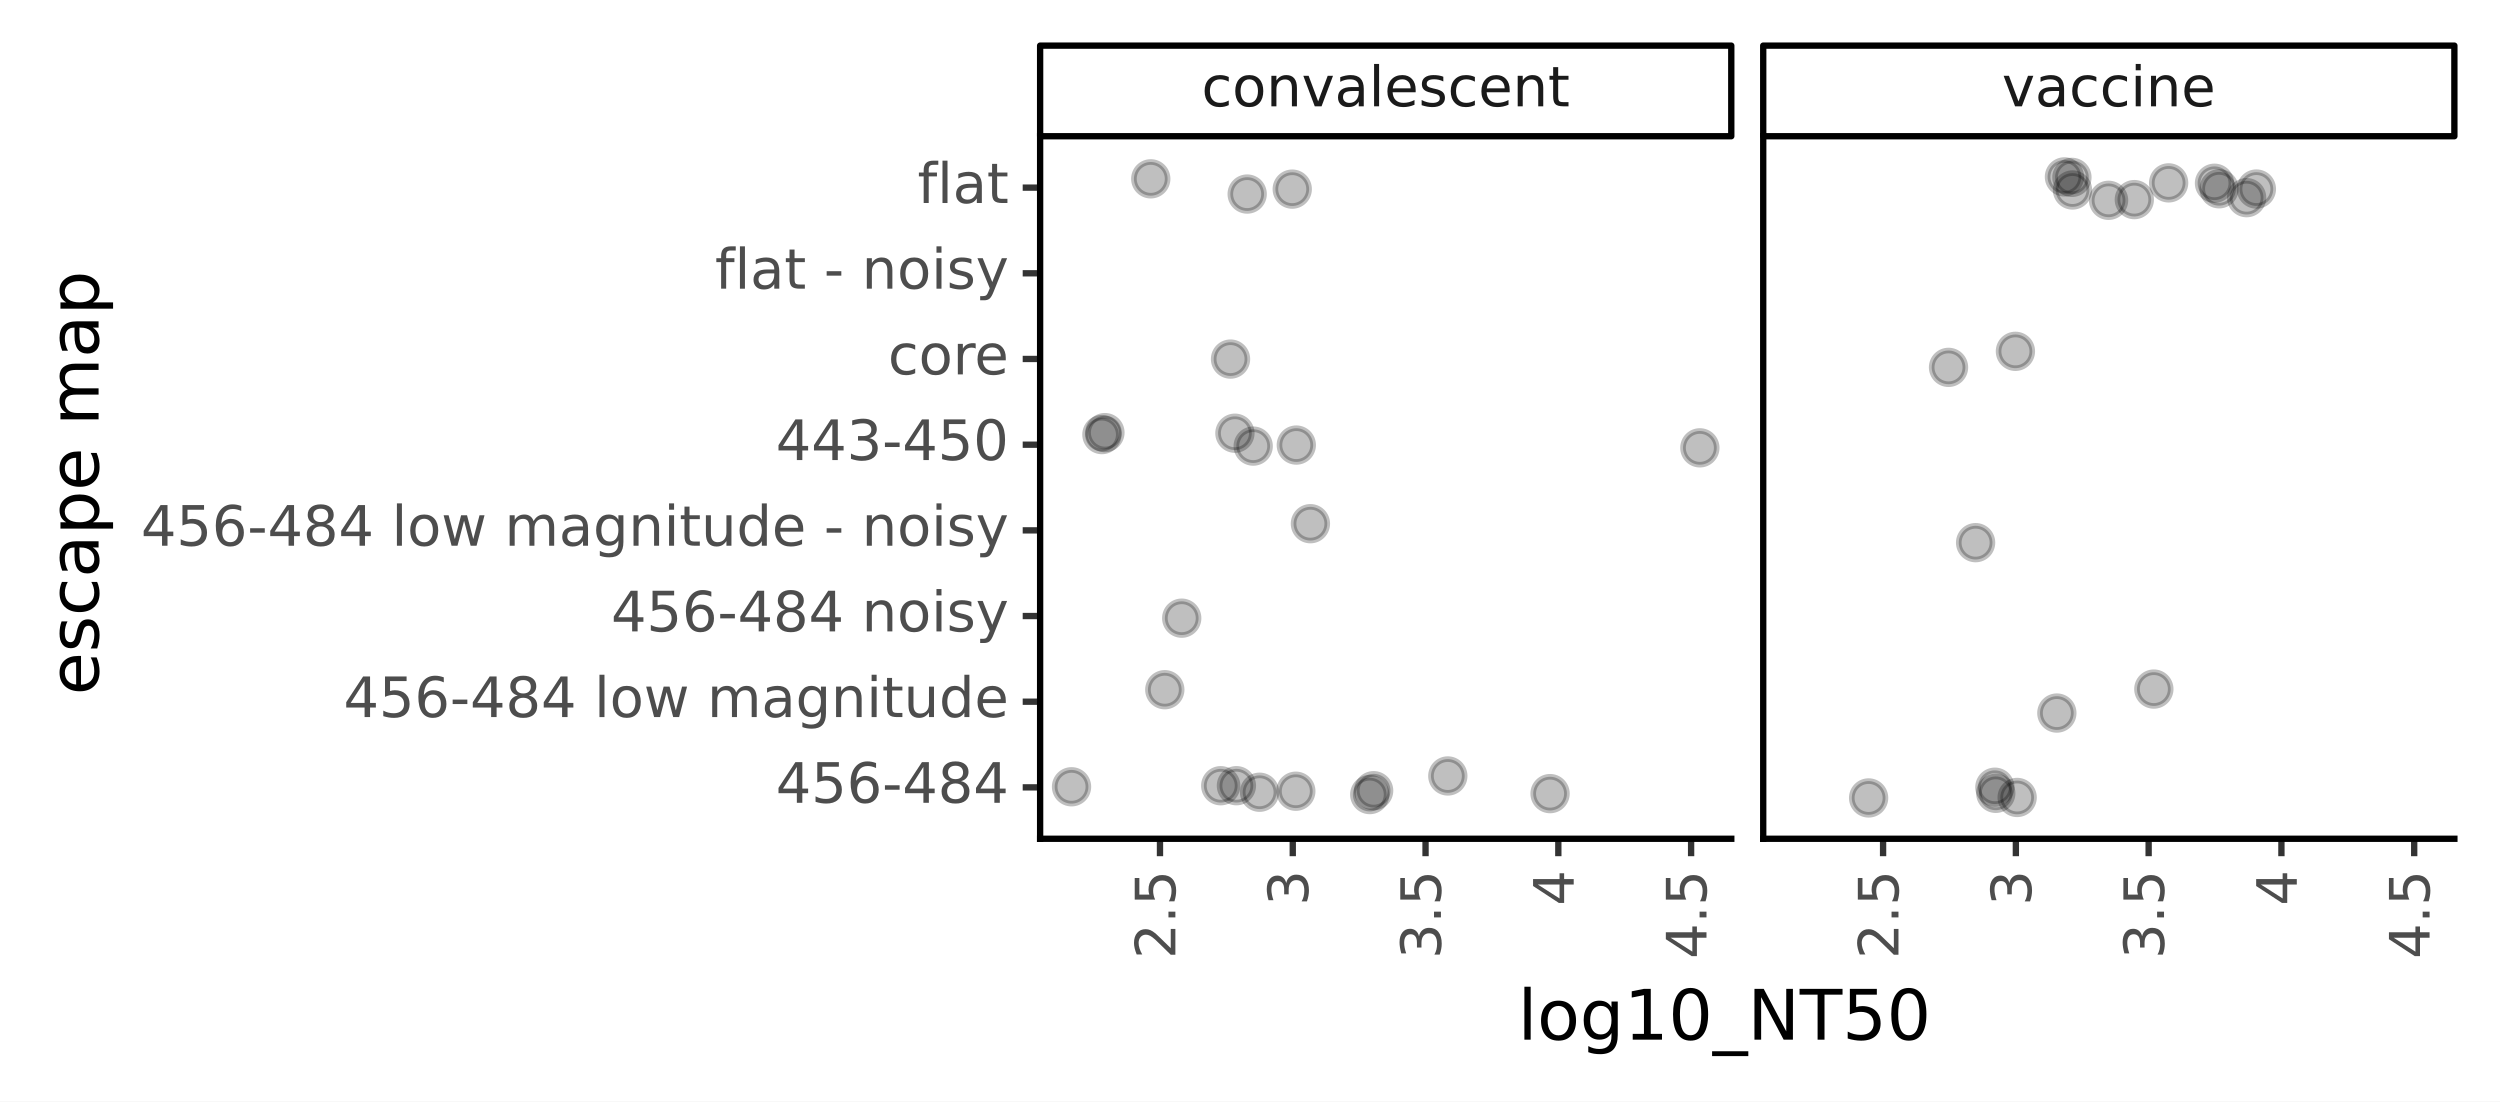 <?xml version="1.0" encoding="utf-8" standalone="no"?>
<!DOCTYPE svg PUBLIC "-//W3C//DTD SVG 1.1//EN"
  "http://www.w3.org/Graphics/SVG/1.1/DTD/svg11.dtd">
<!-- Created with matplotlib (https://matplotlib.org/) -->
<svg height="173.877pt" version="1.1" viewBox="0 0 394.553 173.877" width="394.553pt" xmlns="http://www.w3.org/2000/svg" xmlns:xlink="http://www.w3.org/1999/xlink">
 <rect x="0" y="0" width="394.553" height="173.877" fill="#808080" stroke="none"/>
 <defs>
  <style type="text/css">
*{stroke-linecap:butt;stroke-linejoin:round;}
  </style>
 </defs>
 <g id="figure_1">
  <g id="patch_1">
   <path d="M 0 173.877 
L 394.553 173.877 
L 394.553 0 
L 0 0 
z
" style="fill:#ffffff;stroke:#ffffff;stroke-linejoin:miter;"/>
  </g>
  <g id="axes_1">
   <g id="patch_2">
    <path d="M 164.153 132.38 
L 273.233 132.38 
L 273.233 21.5 
L 164.153 21.5 
z
" style="fill:#ffffff;"/>
   </g>
   <g id="matplotlib.axis_1">
    <g id="xtick_1">
     <g id="line2d_1">
      <path d="M 183.07 132.38 
" style="fill:none;stroke:#333333;stroke-width:1.5;"/>
      <defs>
       <path d="M 0 0 
L 0 2.75 
" id="m0b1025418a" style="stroke:#333333;"/>
      </defs>
      <g>
       <use style="fill:#333333;stroke:#333333;" x="183.07" xlink:href="#m0b1025418a" y="132.38"/>
      </g>
     </g>
     <g id="text_1">
      <!-- 2.5 -->
      <defs>
       <path d="M 19.188 8.297 
L 53.609 8.297 
L 53.609 0 
L 7.328 0 
L 7.328 8.297 
Q 12.938 14.109 22.625 23.891 
Q 32.328 33.688 34.812 36.531 
Q 39.547 41.844 41.422 45.531 
Q 43.312 49.219 43.312 52.781 
Q 43.312 58.594 39.234 62.25 
Q 35.156 65.922 28.609 65.922 
Q 23.969 65.922 18.812 64.312 
Q 13.672 62.703 7.812 59.422 
L 7.812 69.391 
Q 13.766 71.781 18.938 73 
Q 24.125 74.219 28.422 74.219 
Q 39.75 74.219 46.484 68.547 
Q 53.219 62.891 53.219 53.422 
Q 53.219 48.922 51.531 44.891 
Q 49.859 40.875 45.406 35.406 
Q 44.188 33.984 37.641 27.219 
Q 31.109 20.453 19.188 8.297 
z
" id="DejaVuSans-50"/>
       <path d="M 10.688 12.406 
L 21 12.406 
L 21 0 
L 10.688 0 
z
" id="DejaVuSans-46"/>
       <path d="M 10.797 72.906 
L 49.516 72.906 
L 49.516 64.594 
L 19.828 64.594 
L 19.828 46.734 
Q 21.969 47.469 24.109 47.828 
Q 26.266 48.188 28.422 48.188 
Q 40.625 48.188 47.75 41.5 
Q 54.891 34.812 54.891 23.391 
Q 54.891 11.625 47.562 5.094 
Q 40.234 -1.422 26.906 -1.422 
Q 22.312 -1.422 17.547 -0.641 
Q 12.797 0.141 7.719 1.703 
L 7.719 11.625 
Q 12.109 9.234 16.797 8.062 
Q 21.484 6.891 26.703 6.891 
Q 35.156 6.891 40.078 11.328 
Q 45.016 15.766 45.016 23.391 
Q 45.016 31 40.078 35.438 
Q 35.156 39.891 26.703 39.891 
Q 22.75 39.891 18.812 39.016 
Q 14.891 38.141 10.797 36.281 
z
" id="DejaVuSans-53"/>
      </defs>
      <g style="fill:#4d4d4d;" transform="translate(185.499 151.325)rotate(-90)scale(0.088 -0.088)">
       <use xlink:href="#DejaVuSans-50"/>
       <use x="63.623" xlink:href="#DejaVuSans-46"/>
       <use x="95.41" xlink:href="#DejaVuSans-53"/>
      </g>
     </g>
    </g>
    <g id="xtick_2">
     <g id="line2d_2">
      <path d="M 204.026 132.38 
" style="fill:none;stroke:#333333;stroke-width:1.5;"/>
      <g>
       <use style="fill:#333333;stroke:#333333;" x="204.026" xlink:href="#m0b1025418a" y="132.38"/>
      </g>
     </g>
     <g id="text_2">
      <!-- 3 -->
      <defs>
       <path d="M 40.578 39.312 
Q 47.656 37.797 51.625 33 
Q 55.609 28.219 55.609 21.188 
Q 55.609 10.406 48.188 4.484 
Q 40.766 -1.422 27.094 -1.422 
Q 22.516 -1.422 17.656 -0.516 
Q 12.797 0.391 7.625 2.203 
L 7.625 11.719 
Q 11.719 9.328 16.594 8.109 
Q 21.484 6.891 26.812 6.891 
Q 36.078 6.891 40.938 10.547 
Q 45.797 14.203 45.797 21.188 
Q 45.797 27.641 41.281 31.266 
Q 36.766 34.906 28.719 34.906 
L 20.219 34.906 
L 20.219 43.016 
L 29.109 43.016 
Q 36.375 43.016 40.234 45.922 
Q 44.094 48.828 44.094 54.297 
Q 44.094 59.906 40.109 62.906 
Q 36.141 65.922 28.719 65.922 
Q 24.656 65.922 20.016 65.031 
Q 15.375 64.156 9.812 62.312 
L 9.812 71.094 
Q 15.438 72.656 20.344 73.438 
Q 25.25 74.219 29.594 74.219 
Q 40.828 74.219 47.359 69.109 
Q 53.906 64.016 53.906 55.328 
Q 53.906 49.266 50.438 45.094 
Q 46.969 40.922 40.578 39.312 
z
" id="DejaVuSans-51"/>
      </defs>
      <g style="fill:#4d4d4d;" transform="translate(206.454 142.929)rotate(-90)scale(0.088 -0.088)">
       <use xlink:href="#DejaVuSans-51"/>
      </g>
     </g>
    </g>
    <g id="xtick_3">
     <g id="line2d_3">
      <path d="M 224.981 132.38 
" style="fill:none;stroke:#333333;stroke-width:1.5;"/>
      <g>
       <use style="fill:#333333;stroke:#333333;" x="224.981" xlink:href="#m0b1025418a" y="132.38"/>
      </g>
     </g>
     <g id="text_3">
      <!-- 3.5 -->
      <g style="fill:#4d4d4d;" transform="translate(227.409 151.325)rotate(-90)scale(0.088 -0.088)">
       <use xlink:href="#DejaVuSans-51"/>
       <use x="63.623" xlink:href="#DejaVuSans-46"/>
       <use x="95.41" xlink:href="#DejaVuSans-53"/>
      </g>
     </g>
    </g>
    <g id="xtick_4">
     <g id="line2d_4">
      <path d="M 245.936 132.38 
" style="fill:none;stroke:#333333;stroke-width:1.5;"/>
      <g>
       <use style="fill:#333333;stroke:#333333;" x="245.936" xlink:href="#m0b1025418a" y="132.38"/>
      </g>
     </g>
     <g id="text_4">
      <!-- 4 -->
      <defs>
       <path d="M 37.797 64.312 
L 12.891 25.391 
L 37.797 25.391 
z
M 35.203 72.906 
L 47.609 72.906 
L 47.609 25.391 
L 58.016 25.391 
L 58.016 17.188 
L 47.609 17.188 
L 47.609 0 
L 37.797 0 
L 37.797 17.188 
L 4.891 17.188 
L 4.891 26.703 
z
" id="DejaVuSans-52"/>
      </defs>
      <g style="fill:#4d4d4d;" transform="translate(248.365 142.929)rotate(-90)scale(0.088 -0.088)">
       <use xlink:href="#DejaVuSans-52"/>
      </g>
     </g>
    </g>
    <g id="xtick_5">
     <g id="line2d_5">
      <path d="M 266.892 132.38 
" style="fill:none;stroke:#333333;stroke-width:1.5;"/>
      <g>
       <use style="fill:#333333;stroke:#333333;" x="266.892" xlink:href="#m0b1025418a" y="132.38"/>
      </g>
     </g>
     <g id="text_5">
      <!-- 4.5 -->
      <g style="fill:#4d4d4d;" transform="translate(269.32 151.325)rotate(-90)scale(0.088 -0.088)">
       <use xlink:href="#DejaVuSans-52"/>
       <use x="63.623" xlink:href="#DejaVuSans-46"/>
       <use x="95.41" xlink:href="#DejaVuSans-53"/>
      </g>
     </g>
    </g>
    <g id="xtick_6"/>
    <g id="xtick_7"/>
    <g id="xtick_8"/>
    <g id="xtick_9"/>
    <g id="xtick_10"/>
   </g>
   <g id="matplotlib.axis_2">
    <g id="ytick_1">
     <g id="line2d_6">
      <path d="M 164.153 124.267 
" style="fill:none;stroke:#333333;stroke-width:1.5;"/>
      <defs>
       <path d="M 0 0 
L -2.75 0 
" id="m92f94f32e9" style="stroke:#333333;"/>
      </defs>
      <g>
       <use style="fill:#333333;stroke:#333333;" x="164.153" xlink:href="#m92f94f32e9" y="124.267"/>
      </g>
     </g>
     <g id="text_6">
      <!-- 456-484 -->
      <defs>
       <path d="M 33.016 40.375 
Q 26.375 40.375 22.484 35.828 
Q 18.609 31.297 18.609 23.391 
Q 18.609 15.531 22.484 10.953 
Q 26.375 6.391 33.016 6.391 
Q 39.656 6.391 43.531 10.953 
Q 47.406 15.531 47.406 23.391 
Q 47.406 31.297 43.531 35.828 
Q 39.656 40.375 33.016 40.375 
z
M 52.594 71.297 
L 52.594 62.312 
Q 48.875 64.062 45.094 64.984 
Q 41.312 65.922 37.594 65.922 
Q 27.828 65.922 22.672 59.328 
Q 17.531 52.734 16.797 39.406 
Q 19.672 43.656 24.016 45.922 
Q 28.375 48.188 33.594 48.188 
Q 44.578 48.188 50.953 41.516 
Q 57.328 34.859 57.328 23.391 
Q 57.328 12.156 50.688 5.359 
Q 44.047 -1.422 33.016 -1.422 
Q 20.359 -1.422 13.672 8.266 
Q 6.984 17.969 6.984 36.375 
Q 6.984 53.656 15.188 63.938 
Q 23.391 74.219 37.203 74.219 
Q 40.922 74.219 44.703 73.484 
Q 48.484 72.75 52.594 71.297 
z
" id="DejaVuSans-54"/>
       <path d="M 4.891 31.391 
L 31.203 31.391 
L 31.203 23.391 
L 4.891 23.391 
z
" id="DejaVuSans-45"/>
       <path d="M 31.781 34.625 
Q 24.75 34.625 20.719 30.859 
Q 16.703 27.094 16.703 20.516 
Q 16.703 13.922 20.719 10.156 
Q 24.75 6.391 31.781 6.391 
Q 38.812 6.391 42.859 10.172 
Q 46.922 13.969 46.922 20.516 
Q 46.922 27.094 42.891 30.859 
Q 38.875 34.625 31.781 34.625 
z
M 21.922 38.812 
Q 15.578 40.375 12.031 44.719 
Q 8.5 49.078 8.5 55.328 
Q 8.5 64.062 14.719 69.141 
Q 20.953 74.219 31.781 74.219 
Q 42.672 74.219 48.875 69.141 
Q 55.078 64.062 55.078 55.328 
Q 55.078 49.078 51.531 44.719 
Q 48 40.375 41.703 38.812 
Q 48.828 37.156 52.797 32.312 
Q 56.781 27.484 56.781 20.516 
Q 56.781 9.906 50.312 4.234 
Q 43.844 -1.422 31.781 -1.422 
Q 19.734 -1.422 13.25 4.234 
Q 6.781 9.906 6.781 20.516 
Q 6.781 27.484 10.781 32.312 
Q 14.797 37.156 21.922 38.812 
z
M 18.312 54.391 
Q 18.312 48.734 21.844 45.562 
Q 25.391 42.391 31.781 42.391 
Q 38.141 42.391 41.719 45.562 
Q 45.312 48.734 45.312 54.391 
Q 45.312 60.062 41.719 63.234 
Q 38.141 66.406 31.781 66.406 
Q 25.391 66.406 21.844 63.234 
Q 18.312 60.062 18.312 54.391 
z
" id="DejaVuSans-56"/>
      </defs>
      <g style="fill:#4d4d4d;" transform="translate(122.434 126.695)scale(0.088 -0.088)">
       <use xlink:href="#DejaVuSans-52"/>
       <use x="63.623" xlink:href="#DejaVuSans-53"/>
       <use x="127.246" xlink:href="#DejaVuSans-54"/>
       <use x="190.869" xlink:href="#DejaVuSans-45"/>
       <use x="226.953" xlink:href="#DejaVuSans-52"/>
       <use x="290.576" xlink:href="#DejaVuSans-56"/>
       <use x="354.199" xlink:href="#DejaVuSans-52"/>
      </g>
     </g>
    </g>
    <g id="ytick_2">
     <g id="line2d_7">
      <path d="M 164.153 110.745 
" style="fill:none;stroke:#333333;stroke-width:1.5;"/>
      <g>
       <use style="fill:#333333;stroke:#333333;" x="164.153" xlink:href="#m92f94f32e9" y="110.745"/>
      </g>
     </g>
     <g id="text_7">
      <!-- 456-484 low magnitude -->
      <defs>
       <path id="DejaVuSans-32"/>
       <path d="M 9.422 75.984 
L 18.406 75.984 
L 18.406 0 
L 9.422 0 
z
" id="DejaVuSans-108"/>
       <path d="M 30.609 48.391 
Q 23.391 48.391 19.188 42.75 
Q 14.984 37.109 14.984 27.297 
Q 14.984 17.484 19.156 11.844 
Q 23.344 6.203 30.609 6.203 
Q 37.797 6.203 41.984 11.859 
Q 46.188 17.531 46.188 27.297 
Q 46.188 37.016 41.984 42.703 
Q 37.797 48.391 30.609 48.391 
z
M 30.609 56 
Q 42.328 56 49.016 48.375 
Q 55.719 40.766 55.719 27.297 
Q 55.719 13.875 49.016 6.219 
Q 42.328 -1.422 30.609 -1.422 
Q 18.844 -1.422 12.172 6.219 
Q 5.516 13.875 5.516 27.297 
Q 5.516 40.766 12.172 48.375 
Q 18.844 56 30.609 56 
z
" id="DejaVuSans-111"/>
       <path d="M 4.203 54.688 
L 13.188 54.688 
L 24.422 12.016 
L 35.594 54.688 
L 46.188 54.688 
L 57.422 12.016 
L 68.609 54.688 
L 77.594 54.688 
L 63.281 0 
L 52.688 0 
L 40.922 44.828 
L 29.109 0 
L 18.5 0 
z
" id="DejaVuSans-119"/>
       <path d="M 52 44.188 
Q 55.375 50.25 60.062 53.125 
Q 64.75 56 71.094 56 
Q 79.641 56 84.281 50.016 
Q 88.922 44.047 88.922 33.016 
L 88.922 0 
L 79.891 0 
L 79.891 32.719 
Q 79.891 40.578 77.094 44.375 
Q 74.312 48.188 68.609 48.188 
Q 61.625 48.188 57.562 43.547 
Q 53.516 38.922 53.516 30.906 
L 53.516 0 
L 44.484 0 
L 44.484 32.719 
Q 44.484 40.625 41.703 44.406 
Q 38.922 48.188 33.109 48.188 
Q 26.219 48.188 22.156 43.531 
Q 18.109 38.875 18.109 30.906 
L 18.109 0 
L 9.078 0 
L 9.078 54.688 
L 18.109 54.688 
L 18.109 46.188 
Q 21.188 51.219 25.484 53.609 
Q 29.781 56 35.688 56 
Q 41.656 56 45.828 52.969 
Q 50 49.953 52 44.188 
z
" id="DejaVuSans-109"/>
       <path d="M 34.281 27.484 
Q 23.391 27.484 19.188 25 
Q 14.984 22.516 14.984 16.5 
Q 14.984 11.719 18.141 8.906 
Q 21.297 6.109 26.703 6.109 
Q 34.188 6.109 38.703 11.406 
Q 43.219 16.703 43.219 25.484 
L 43.219 27.484 
z
M 52.203 31.203 
L 52.203 0 
L 43.219 0 
L 43.219 8.297 
Q 40.141 3.328 35.547 0.953 
Q 30.953 -1.422 24.312 -1.422 
Q 15.922 -1.422 10.953 3.297 
Q 6 8.016 6 15.922 
Q 6 25.141 12.172 29.828 
Q 18.359 34.516 30.609 34.516 
L 43.219 34.516 
L 43.219 35.406 
Q 43.219 41.609 39.141 45 
Q 35.062 48.391 27.688 48.391 
Q 23 48.391 18.547 47.266 
Q 14.109 46.141 10.016 43.891 
L 10.016 52.203 
Q 14.938 54.109 19.578 55.047 
Q 24.219 56 28.609 56 
Q 40.484 56 46.344 49.844 
Q 52.203 43.703 52.203 31.203 
z
" id="DejaVuSans-97"/>
       <path d="M 45.406 27.984 
Q 45.406 37.75 41.375 43.109 
Q 37.359 48.484 30.078 48.484 
Q 22.859 48.484 18.828 43.109 
Q 14.797 37.75 14.797 27.984 
Q 14.797 18.266 18.828 12.891 
Q 22.859 7.516 30.078 7.516 
Q 37.359 7.516 41.375 12.891 
Q 45.406 18.266 45.406 27.984 
z
M 54.391 6.781 
Q 54.391 -7.172 48.188 -13.984 
Q 42 -20.797 29.203 -20.797 
Q 24.469 -20.797 20.266 -20.094 
Q 16.062 -19.391 12.109 -17.922 
L 12.109 -9.188 
Q 16.062 -11.328 19.922 -12.344 
Q 23.781 -13.375 27.781 -13.375 
Q 36.625 -13.375 41.016 -8.766 
Q 45.406 -4.156 45.406 5.172 
L 45.406 9.625 
Q 42.625 4.781 38.281 2.391 
Q 33.938 0 27.875 0 
Q 17.828 0 11.672 7.656 
Q 5.516 15.328 5.516 27.984 
Q 5.516 40.672 11.672 48.328 
Q 17.828 56 27.875 56 
Q 33.938 56 38.281 53.609 
Q 42.625 51.219 45.406 46.391 
L 45.406 54.688 
L 54.391 54.688 
z
" id="DejaVuSans-103"/>
       <path d="M 54.891 33.016 
L 54.891 0 
L 45.906 0 
L 45.906 32.719 
Q 45.906 40.484 42.875 44.328 
Q 39.844 48.188 33.797 48.188 
Q 26.516 48.188 22.312 43.547 
Q 18.109 38.922 18.109 30.906 
L 18.109 0 
L 9.078 0 
L 9.078 54.688 
L 18.109 54.688 
L 18.109 46.188 
Q 21.344 51.125 25.703 53.562 
Q 30.078 56 35.797 56 
Q 45.219 56 50.047 50.172 
Q 54.891 44.344 54.891 33.016 
z
" id="DejaVuSans-110"/>
       <path d="M 9.422 54.688 
L 18.406 54.688 
L 18.406 0 
L 9.422 0 
z
M 9.422 75.984 
L 18.406 75.984 
L 18.406 64.594 
L 9.422 64.594 
z
" id="DejaVuSans-105"/>
       <path d="M 18.312 70.219 
L 18.312 54.688 
L 36.812 54.688 
L 36.812 47.703 
L 18.312 47.703 
L 18.312 18.016 
Q 18.312 11.328 20.141 9.422 
Q 21.969 7.516 27.594 7.516 
L 36.812 7.516 
L 36.812 0 
L 27.594 0 
Q 17.188 0 13.234 3.875 
Q 9.281 7.766 9.281 18.016 
L 9.281 47.703 
L 2.688 47.703 
L 2.688 54.688 
L 9.281 54.688 
L 9.281 70.219 
z
" id="DejaVuSans-116"/>
       <path d="M 8.5 21.578 
L 8.5 54.688 
L 17.484 54.688 
L 17.484 21.922 
Q 17.484 14.156 20.5 10.266 
Q 23.531 6.391 29.594 6.391 
Q 36.859 6.391 41.078 11.031 
Q 45.312 15.672 45.312 23.688 
L 45.312 54.688 
L 54.297 54.688 
L 54.297 0 
L 45.312 0 
L 45.312 8.406 
Q 42.047 3.422 37.719 1 
Q 33.406 -1.422 27.688 -1.422 
Q 18.266 -1.422 13.375 4.438 
Q 8.5 10.297 8.5 21.578 
z
M 31.109 56 
z
" id="DejaVuSans-117"/>
       <path d="M 45.406 46.391 
L 45.406 75.984 
L 54.391 75.984 
L 54.391 0 
L 45.406 0 
L 45.406 8.203 
Q 42.578 3.328 38.25 0.953 
Q 33.938 -1.422 27.875 -1.422 
Q 17.969 -1.422 11.734 6.484 
Q 5.516 14.406 5.516 27.297 
Q 5.516 40.188 11.734 48.094 
Q 17.969 56 27.875 56 
Q 33.938 56 38.25 53.625 
Q 42.578 51.266 45.406 46.391 
z
M 14.797 27.297 
Q 14.797 17.391 18.875 11.75 
Q 22.953 6.109 30.078 6.109 
Q 37.203 6.109 41.297 11.75 
Q 45.406 17.391 45.406 27.297 
Q 45.406 37.203 41.297 42.844 
Q 37.203 48.484 30.078 48.484 
Q 22.953 48.484 18.875 42.844 
Q 14.797 37.203 14.797 27.297 
z
" id="DejaVuSans-100"/>
       <path d="M 56.203 29.594 
L 56.203 25.203 
L 14.891 25.203 
Q 15.484 15.922 20.484 11.062 
Q 25.484 6.203 34.422 6.203 
Q 39.594 6.203 44.453 7.469 
Q 49.312 8.734 54.109 11.281 
L 54.109 2.781 
Q 49.266 0.734 44.188 -0.344 
Q 39.109 -1.422 33.891 -1.422 
Q 20.797 -1.422 13.156 6.188 
Q 5.516 13.812 5.516 26.812 
Q 5.516 40.234 12.766 48.109 
Q 20.016 56 32.328 56 
Q 43.359 56 49.781 48.891 
Q 56.203 41.797 56.203 29.594 
z
M 47.219 32.234 
Q 47.125 39.594 43.094 43.984 
Q 39.062 48.391 32.422 48.391 
Q 24.906 48.391 20.391 44.141 
Q 15.875 39.891 15.188 32.172 
z
" id="DejaVuSans-101"/>
      </defs>
      <g style="fill:#4d4d4d;" transform="translate(54.213 113.173)scale(0.088 -0.088)">
       <use xlink:href="#DejaVuSans-52"/>
       <use x="63.623" xlink:href="#DejaVuSans-53"/>
       <use x="127.246" xlink:href="#DejaVuSans-54"/>
       <use x="190.869" xlink:href="#DejaVuSans-45"/>
       <use x="226.953" xlink:href="#DejaVuSans-52"/>
       <use x="290.576" xlink:href="#DejaVuSans-56"/>
       <use x="354.199" xlink:href="#DejaVuSans-52"/>
       <use x="417.822" xlink:href="#DejaVuSans-32"/>
       <use x="449.609" xlink:href="#DejaVuSans-108"/>
       <use x="477.393" xlink:href="#DejaVuSans-111"/>
       <use x="538.574" xlink:href="#DejaVuSans-119"/>
       <use x="620.361" xlink:href="#DejaVuSans-32"/>
       <use x="652.148" xlink:href="#DejaVuSans-109"/>
       <use x="749.561" xlink:href="#DejaVuSans-97"/>
       <use x="810.84" xlink:href="#DejaVuSans-103"/>
       <use x="874.316" xlink:href="#DejaVuSans-110"/>
       <use x="937.695" xlink:href="#DejaVuSans-105"/>
       <use x="965.479" xlink:href="#DejaVuSans-116"/>
       <use x="1004.688" xlink:href="#DejaVuSans-117"/>
       <use x="1068.066" xlink:href="#DejaVuSans-100"/>
       <use x="1131.543" xlink:href="#DejaVuSans-101"/>
      </g>
     </g>
    </g>
    <g id="ytick_3">
     <g id="line2d_8">
      <path d="M 164.153 97.223 
" style="fill:none;stroke:#333333;stroke-width:1.5;"/>
      <g>
       <use style="fill:#333333;stroke:#333333;" x="164.153" xlink:href="#m92f94f32e9" y="97.223"/>
      </g>
     </g>
     <g id="text_8">
      <!-- 456-484 noisy -->
      <defs>
       <path d="M 44.281 53.078 
L 44.281 44.578 
Q 40.484 46.531 36.375 47.5 
Q 32.281 48.484 27.875 48.484 
Q 21.188 48.484 17.844 46.438 
Q 14.5 44.391 14.5 40.281 
Q 14.5 37.156 16.891 35.375 
Q 19.281 33.594 26.516 31.984 
L 29.594 31.297 
Q 39.156 29.25 43.188 25.516 
Q 47.219 21.781 47.219 15.094 
Q 47.219 7.469 41.188 3.016 
Q 35.156 -1.422 24.609 -1.422 
Q 20.219 -1.422 15.453 -0.562 
Q 10.688 0.297 5.422 2 
L 5.422 11.281 
Q 10.406 8.688 15.234 7.391 
Q 20.062 6.109 24.812 6.109 
Q 31.156 6.109 34.562 8.281 
Q 37.984 10.453 37.984 14.406 
Q 37.984 18.062 35.516 20.016 
Q 33.062 21.969 24.703 23.781 
L 21.578 24.516 
Q 13.234 26.266 9.516 29.906 
Q 5.812 33.547 5.812 39.891 
Q 5.812 47.609 11.281 51.797 
Q 16.75 56 26.812 56 
Q 31.781 56 36.172 55.266 
Q 40.578 54.547 44.281 53.078 
z
" id="DejaVuSans-115"/>
       <path d="M 32.172 -5.078 
Q 28.375 -14.844 24.75 -17.812 
Q 21.141 -20.797 15.094 -20.797 
L 7.906 -20.797 
L 7.906 -13.281 
L 13.188 -13.281 
Q 16.891 -13.281 18.938 -11.516 
Q 21 -9.766 23.484 -3.219 
L 25.094 0.875 
L 2.984 54.688 
L 12.5 54.688 
L 29.594 11.922 
L 46.688 54.688 
L 56.203 54.688 
z
" id="DejaVuSans-121"/>
      </defs>
      <g style="fill:#4d4d4d;" transform="translate(96.438 99.651)scale(0.088 -0.088)">
       <use xlink:href="#DejaVuSans-52"/>
       <use x="63.623" xlink:href="#DejaVuSans-53"/>
       <use x="127.246" xlink:href="#DejaVuSans-54"/>
       <use x="190.869" xlink:href="#DejaVuSans-45"/>
       <use x="226.953" xlink:href="#DejaVuSans-52"/>
       <use x="290.576" xlink:href="#DejaVuSans-56"/>
       <use x="354.199" xlink:href="#DejaVuSans-52"/>
       <use x="417.822" xlink:href="#DejaVuSans-32"/>
       <use x="449.609" xlink:href="#DejaVuSans-110"/>
       <use x="512.988" xlink:href="#DejaVuSans-111"/>
       <use x="574.17" xlink:href="#DejaVuSans-105"/>
       <use x="601.953" xlink:href="#DejaVuSans-115"/>
       <use x="654.053" xlink:href="#DejaVuSans-121"/>
      </g>
     </g>
    </g>
    <g id="ytick_4">
     <g id="line2d_9">
      <path d="M 164.153 83.701 
" style="fill:none;stroke:#333333;stroke-width:1.5;"/>
      <g>
       <use style="fill:#333333;stroke:#333333;" x="164.153" xlink:href="#m92f94f32e9" y="83.701"/>
      </g>
     </g>
     <g id="text_9">
      <!-- 456-484 low magnitude - noisy -->
      <g style="fill:#4d4d4d;" transform="translate(22.246 86.129)scale(0.088 -0.088)">
       <use xlink:href="#DejaVuSans-52"/>
       <use x="63.623" xlink:href="#DejaVuSans-53"/>
       <use x="127.246" xlink:href="#DejaVuSans-54"/>
       <use x="190.869" xlink:href="#DejaVuSans-45"/>
       <use x="226.953" xlink:href="#DejaVuSans-52"/>
       <use x="290.576" xlink:href="#DejaVuSans-56"/>
       <use x="354.199" xlink:href="#DejaVuSans-52"/>
       <use x="417.822" xlink:href="#DejaVuSans-32"/>
       <use x="449.609" xlink:href="#DejaVuSans-108"/>
       <use x="477.393" xlink:href="#DejaVuSans-111"/>
       <use x="538.574" xlink:href="#DejaVuSans-119"/>
       <use x="620.361" xlink:href="#DejaVuSans-32"/>
       <use x="652.148" xlink:href="#DejaVuSans-109"/>
       <use x="749.561" xlink:href="#DejaVuSans-97"/>
       <use x="810.84" xlink:href="#DejaVuSans-103"/>
       <use x="874.316" xlink:href="#DejaVuSans-110"/>
       <use x="937.695" xlink:href="#DejaVuSans-105"/>
       <use x="965.479" xlink:href="#DejaVuSans-116"/>
       <use x="1004.688" xlink:href="#DejaVuSans-117"/>
       <use x="1068.066" xlink:href="#DejaVuSans-100"/>
       <use x="1131.543" xlink:href="#DejaVuSans-101"/>
       <use x="1193.066" xlink:href="#DejaVuSans-32"/>
       <use x="1224.854" xlink:href="#DejaVuSans-45"/>
       <use x="1260.938" xlink:href="#DejaVuSans-32"/>
       <use x="1292.725" xlink:href="#DejaVuSans-110"/>
       <use x="1356.104" xlink:href="#DejaVuSans-111"/>
       <use x="1417.285" xlink:href="#DejaVuSans-105"/>
       <use x="1445.068" xlink:href="#DejaVuSans-115"/>
       <use x="1497.168" xlink:href="#DejaVuSans-121"/>
      </g>
     </g>
    </g>
    <g id="ytick_5">
     <g id="line2d_10">
      <path d="M 164.153 70.179 
" style="fill:none;stroke:#333333;stroke-width:1.5;"/>
      <g>
       <use style="fill:#333333;stroke:#333333;" x="164.153" xlink:href="#m92f94f32e9" y="70.179"/>
      </g>
     </g>
     <g id="text_10">
      <!-- 443-450 -->
      <defs>
       <path d="M 31.781 66.406 
Q 24.172 66.406 20.328 58.906 
Q 16.5 51.422 16.5 36.375 
Q 16.5 21.391 20.328 13.891 
Q 24.172 6.391 31.781 6.391 
Q 39.453 6.391 43.281 13.891 
Q 47.125 21.391 47.125 36.375 
Q 47.125 51.422 43.281 58.906 
Q 39.453 66.406 31.781 66.406 
z
M 31.781 74.219 
Q 44.047 74.219 50.516 64.516 
Q 56.984 54.828 56.984 36.375 
Q 56.984 17.969 50.516 8.266 
Q 44.047 -1.422 31.781 -1.422 
Q 19.531 -1.422 13.062 8.266 
Q 6.594 17.969 6.594 36.375 
Q 6.594 54.828 13.062 64.516 
Q 19.531 74.219 31.781 74.219 
z
" id="DejaVuSans-48"/>
      </defs>
      <g style="fill:#4d4d4d;" transform="translate(122.434 72.607)scale(0.088 -0.088)">
       <use xlink:href="#DejaVuSans-52"/>
       <use x="63.623" xlink:href="#DejaVuSans-52"/>
       <use x="127.246" xlink:href="#DejaVuSans-51"/>
       <use x="190.869" xlink:href="#DejaVuSans-45"/>
       <use x="226.953" xlink:href="#DejaVuSans-52"/>
       <use x="290.576" xlink:href="#DejaVuSans-53"/>
       <use x="354.199" xlink:href="#DejaVuSans-48"/>
      </g>
     </g>
    </g>
    <g id="ytick_6">
     <g id="line2d_11">
      <path d="M 164.153 56.657 
" style="fill:none;stroke:#333333;stroke-width:1.5;"/>
      <g>
       <use style="fill:#333333;stroke:#333333;" x="164.153" xlink:href="#m92f94f32e9" y="56.657"/>
      </g>
     </g>
     <g id="text_11">
      <!-- core -->
      <defs>
       <path d="M 48.781 52.594 
L 48.781 44.188 
Q 44.969 46.297 41.141 47.344 
Q 37.312 48.391 33.406 48.391 
Q 24.656 48.391 19.812 42.844 
Q 14.984 37.312 14.984 27.297 
Q 14.984 17.281 19.812 11.734 
Q 24.656 6.203 33.406 6.203 
Q 37.312 6.203 41.141 7.25 
Q 44.969 8.297 48.781 10.406 
L 48.781 2.094 
Q 45.016 0.344 40.984 -0.531 
Q 36.969 -1.422 32.422 -1.422 
Q 20.062 -1.422 12.781 6.344 
Q 5.516 14.109 5.516 27.297 
Q 5.516 40.672 12.859 48.328 
Q 20.219 56 33.016 56 
Q 37.156 56 41.109 55.141 
Q 45.062 54.297 48.781 52.594 
z
" id="DejaVuSans-99"/>
       <path d="M 41.109 46.297 
Q 39.594 47.172 37.812 47.578 
Q 36.031 48 33.891 48 
Q 26.266 48 22.188 43.047 
Q 18.109 38.094 18.109 28.812 
L 18.109 0 
L 9.078 0 
L 9.078 54.688 
L 18.109 54.688 
L 18.109 46.188 
Q 20.953 51.172 25.484 53.578 
Q 30.031 56 36.531 56 
Q 37.453 56 38.578 55.875 
Q 39.703 55.766 41.062 55.516 
z
" id="DejaVuSans-114"/>
      </defs>
      <g style="fill:#4d4d4d;" transform="translate(140.145 59.085)scale(0.088 -0.088)">
       <use xlink:href="#DejaVuSans-99"/>
       <use x="54.98" xlink:href="#DejaVuSans-111"/>
       <use x="116.162" xlink:href="#DejaVuSans-114"/>
       <use x="155.025" xlink:href="#DejaVuSans-101"/>
      </g>
     </g>
    </g>
    <g id="ytick_7">
     <g id="line2d_12">
      <path d="M 164.153 43.135 
" style="fill:none;stroke:#333333;stroke-width:1.5;"/>
      <g>
       <use style="fill:#333333;stroke:#333333;" x="164.153" xlink:href="#m92f94f32e9" y="43.135"/>
      </g>
     </g>
     <g id="text_12">
      <!-- flat - noisy -->
      <defs>
       <path d="M 37.109 75.984 
L 37.109 68.5 
L 28.516 68.5 
Q 23.688 68.5 21.797 66.547 
Q 19.922 64.594 19.922 59.516 
L 19.922 54.688 
L 34.719 54.688 
L 34.719 47.703 
L 19.922 47.703 
L 19.922 0 
L 10.891 0 
L 10.891 47.703 
L 2.297 47.703 
L 2.297 54.688 
L 10.891 54.688 
L 10.891 58.5 
Q 10.891 67.625 15.141 71.797 
Q 19.391 75.984 28.609 75.984 
z
" id="DejaVuSans-102"/>
      </defs>
      <g style="fill:#4d4d4d;" transform="translate(112.85 45.563)scale(0.088 -0.088)">
       <use xlink:href="#DejaVuSans-102"/>
       <use x="35.205" xlink:href="#DejaVuSans-108"/>
       <use x="62.988" xlink:href="#DejaVuSans-97"/>
       <use x="124.268" xlink:href="#DejaVuSans-116"/>
       <use x="163.477" xlink:href="#DejaVuSans-32"/>
       <use x="195.264" xlink:href="#DejaVuSans-45"/>
       <use x="231.348" xlink:href="#DejaVuSans-32"/>
       <use x="263.135" xlink:href="#DejaVuSans-110"/>
       <use x="326.514" xlink:href="#DejaVuSans-111"/>
       <use x="387.695" xlink:href="#DejaVuSans-105"/>
       <use x="415.479" xlink:href="#DejaVuSans-115"/>
       <use x="467.578" xlink:href="#DejaVuSans-121"/>
      </g>
     </g>
    </g>
    <g id="ytick_8">
     <g id="line2d_13">
      <path d="M 164.153 29.613 
" style="fill:none;stroke:#333333;stroke-width:1.5;"/>
      <g>
       <use style="fill:#333333;stroke:#333333;" x="164.153" xlink:href="#m92f94f32e9" y="29.613"/>
      </g>
     </g>
     <g id="text_13">
      <!-- flat -->
      <g style="fill:#4d4d4d;" transform="translate(144.818 32.041)scale(0.088 -0.088)">
       <use xlink:href="#DejaVuSans-102"/>
       <use x="35.205" xlink:href="#DejaVuSans-108"/>
       <use x="62.988" xlink:href="#DejaVuSans-97"/>
       <use x="124.268" xlink:href="#DejaVuSans-116"/>
      </g>
     </g>
    </g>
    <g id="text_14">
     <!-- escape map -->
     <defs>
      <path d="M 18.109 8.203 
L 18.109 -20.797 
L 9.078 -20.797 
L 9.078 54.688 
L 18.109 54.688 
L 18.109 46.391 
Q 20.953 51.266 25.266 53.625 
Q 29.594 56 35.594 56 
Q 45.562 56 51.781 48.094 
Q 58.016 40.188 58.016 27.297 
Q 58.016 14.406 51.781 6.484 
Q 45.562 -1.422 35.594 -1.422 
Q 29.594 -1.422 25.266 0.953 
Q 20.953 3.328 18.109 8.203 
z
M 48.688 27.297 
Q 48.688 37.203 44.609 42.844 
Q 40.531 48.484 33.406 48.484 
Q 26.266 48.484 22.188 42.844 
Q 18.109 37.203 18.109 27.297 
Q 18.109 17.391 22.188 11.75 
Q 26.266 6.109 33.406 6.109 
Q 40.531 6.109 44.609 11.75 
Q 48.688 17.391 48.688 27.297 
z
" id="DejaVuSans-112"/>
     </defs>
     <g transform="translate(15.558 109.707)rotate(-90)scale(0.11 -0.11)">
      <use xlink:href="#DejaVuSans-101"/>
      <use x="61.523" xlink:href="#DejaVuSans-115"/>
      <use x="113.623" xlink:href="#DejaVuSans-99"/>
      <use x="168.604" xlink:href="#DejaVuSans-97"/>
      <use x="229.883" xlink:href="#DejaVuSans-112"/>
      <use x="293.359" xlink:href="#DejaVuSans-101"/>
      <use x="354.883" xlink:href="#DejaVuSans-32"/>
      <use x="386.67" xlink:href="#DejaVuSans-109"/>
      <use x="484.082" xlink:href="#DejaVuSans-97"/>
      <use x="545.361" xlink:href="#DejaVuSans-112"/>
     </g>
    </g>
   </g>
   <g id="PathCollection_1">
    <path clip-path="url(#p6dcd63974f)" d="M 244.633 127.909 
C 245.338 127.909 246.014 127.628 246.513 127.13 
C 247.011 126.631 247.292 125.955 247.292 125.25 
C 247.292 124.545 247.011 123.868 246.513 123.37 
C 246.014 122.871 245.338 122.591 244.633 122.591 
C 243.928 122.591 243.252 122.871 242.753 123.37 
C 242.254 123.868 241.974 124.545 241.974 125.25 
C 241.974 125.955 242.254 126.631 242.753 127.13 
C 243.252 127.628 243.928 127.909 244.633 127.909 
z
" style="fill-opacity:0.251;stroke:#000000;stroke-opacity:0.251;stroke-width:0.886;"/>
    <path clip-path="url(#p6dcd63974f)" d="M 216.79 127.448 
C 217.495 127.448 218.171 127.168 218.669 126.67 
C 219.168 126.171 219.448 125.495 219.448 124.79 
C 219.448 124.085 219.168 123.408 218.669 122.91 
C 218.171 122.411 217.495 122.131 216.79 122.131 
C 216.084 122.131 215.408 122.411 214.91 122.91 
C 214.411 123.408 214.131 124.085 214.131 124.79 
C 214.131 125.495 214.411 126.171 214.91 126.67 
C 215.408 127.168 216.084 127.448 216.79 127.448 
z
" style="fill-opacity:0.251;stroke:#000000;stroke-opacity:0.251;stroke-width:0.886;"/>
    <path clip-path="url(#p6dcd63974f)" d="M 206.811 85.309 
C 207.516 85.309 208.193 85.029 208.691 84.53 
C 209.19 84.032 209.47 83.355 209.47 82.65 
C 209.47 81.945 209.19 81.269 208.691 80.77 
C 208.193 80.272 207.516 79.991 206.811 79.991 
C 206.106 79.991 205.43 80.272 204.931 80.77 
C 204.433 81.269 204.152 81.945 204.152 82.65 
C 204.152 83.355 204.433 84.032 204.931 84.53 
C 205.43 85.029 206.106 85.309 206.811 85.309 
z
" style="fill-opacity:0.251;stroke:#000000;stroke-opacity:0.251;stroke-width:0.886;"/>
    <path clip-path="url(#p6dcd63974f)" d="M 216.175 128.058 
C 216.88 128.058 217.556 127.778 218.055 127.28 
C 218.554 126.781 218.834 126.105 218.834 125.4 
C 218.834 124.694 218.554 124.018 218.055 123.52 
C 217.556 123.021 216.88 122.741 216.175 122.741 
C 215.47 122.741 214.794 123.021 214.295 123.52 
C 213.796 124.018 213.516 124.694 213.516 125.4 
C 213.516 126.105 213.796 126.781 214.295 127.28 
C 214.794 127.778 215.47 128.058 216.175 128.058 
z
" style="fill-opacity:0.251;stroke:#000000;stroke-opacity:0.251;stroke-width:0.886;"/>
    <path clip-path="url(#p6dcd63974f)" d="M 186.501 100.22 
C 187.206 100.22 187.883 99.94 188.381 99.441 
C 188.88 98.943 189.16 98.266 189.16 97.561 
C 189.16 96.856 188.88 96.18 188.381 95.681 
C 187.883 95.183 187.206 94.902 186.501 94.902 
C 185.796 94.902 185.12 95.183 184.621 95.681 
C 184.123 96.18 183.842 96.856 183.842 97.561 
C 183.842 98.266 184.123 98.943 184.621 99.441 
C 185.12 99.94 185.796 100.22 186.501 100.22 
z
" style="fill-opacity:0.251;stroke:#000000;stroke-opacity:0.251;stroke-width:0.886;"/>
    <path clip-path="url(#p6dcd63974f)" d="M 228.496 125.122 
C 229.201 125.122 229.878 124.842 230.376 124.344 
C 230.875 123.845 231.155 123.169 231.155 122.464 
C 231.155 121.759 230.875 121.082 230.376 120.584 
C 229.878 120.085 229.201 119.805 228.496 119.805 
C 227.791 119.805 227.115 120.085 226.616 120.584 
C 226.118 121.082 225.838 121.759 225.838 122.464 
C 225.838 123.169 226.118 123.845 226.616 124.344 
C 227.115 124.842 227.791 125.122 228.496 125.122 
z
" style="fill-opacity:0.251;stroke:#000000;stroke-opacity:0.251;stroke-width:0.886;"/>
    <path clip-path="url(#p6dcd63974f)" d="M 204.508 127.531 
C 205.214 127.531 205.89 127.251 206.388 126.752 
C 206.887 126.253 207.167 125.577 207.167 124.872 
C 207.167 124.167 206.887 123.491 206.388 122.992 
C 205.89 122.493 205.214 122.213 204.508 122.213 
C 203.803 122.213 203.127 122.493 202.628 122.992 
C 202.13 123.491 201.85 124.167 201.85 124.872 
C 201.85 125.577 202.13 126.253 202.628 126.752 
C 203.127 127.251 203.803 127.531 204.508 127.531 
z
" style="fill-opacity:0.251;stroke:#000000;stroke-opacity:0.251;stroke-width:0.886;"/>
    <path clip-path="url(#p6dcd63974f)" d="M 195.132 126.659 
C 195.837 126.659 196.513 126.378 197.012 125.88 
C 197.511 125.381 197.791 124.705 197.791 124 
C 197.791 123.295 197.511 122.619 197.012 122.12 
C 196.513 121.621 195.837 121.341 195.132 121.341 
C 194.427 121.341 193.751 121.621 193.252 122.12 
C 192.753 122.619 192.473 123.295 192.473 124 
C 192.473 124.705 192.753 125.381 193.252 125.88 
C 193.751 126.378 194.427 126.659 195.132 126.659 
z
" style="fill-opacity:0.251;stroke:#000000;stroke-opacity:0.251;stroke-width:0.886;"/>
    <path clip-path="url(#p6dcd63974f)" d="M 203.943 32.508 
C 204.648 32.508 205.325 32.228 205.823 31.729 
C 206.322 31.231 206.602 30.554 206.602 29.849 
C 206.602 29.144 206.322 28.468 205.823 27.969 
C 205.325 27.471 204.648 27.191 203.943 27.191 
C 203.238 27.191 202.562 27.471 202.063 27.969 
C 201.565 28.468 201.285 29.144 201.285 29.849 
C 201.285 30.554 201.565 31.231 202.063 31.729 
C 202.562 32.228 203.238 32.508 203.943 32.508 
z
" style="fill-opacity:0.251;stroke:#000000;stroke-opacity:0.251;stroke-width:0.886;"/>
    <path clip-path="url(#p6dcd63974f)" d="M 198.785 127.691 
C 199.49 127.691 200.167 127.411 200.665 126.912 
C 201.164 126.414 201.444 125.737 201.444 125.032 
C 201.444 124.327 201.164 123.651 200.665 123.152 
C 200.167 122.654 199.49 122.374 198.785 122.374 
C 198.08 122.374 197.404 122.654 196.905 123.152 
C 196.407 123.651 196.127 124.327 196.127 125.032 
C 196.127 125.737 196.407 126.414 196.905 126.912 
C 197.404 127.411 198.08 127.691 198.785 127.691 
z
" style="fill-opacity:0.251;stroke:#000000;stroke-opacity:0.251;stroke-width:0.886;"/>
    <path clip-path="url(#p6dcd63974f)" d="M 192.656 126.663 
C 193.361 126.663 194.038 126.383 194.536 125.884 
C 195.035 125.385 195.315 124.709 195.315 124.004 
C 195.315 123.299 195.035 122.623 194.536 122.124 
C 194.038 121.626 193.361 121.345 192.656 121.345 
C 191.951 121.345 191.275 121.626 190.776 122.124 
C 190.278 122.623 189.998 123.299 189.998 124.004 
C 189.998 124.709 190.278 125.385 190.776 125.884 
C 191.275 126.383 191.951 126.663 192.656 126.663 
z
" style="fill-opacity:0.251;stroke:#000000;stroke-opacity:0.251;stroke-width:0.886;"/>
    <path clip-path="url(#p6dcd63974f)" d="M 169.111 126.829 
C 169.816 126.829 170.492 126.549 170.991 126.05 
C 171.49 125.552 171.77 124.875 171.77 124.17 
C 171.77 123.465 171.49 122.789 170.991 122.29 
C 170.492 121.792 169.816 121.511 169.111 121.511 
C 168.406 121.511 167.73 121.792 167.231 122.29 
C 166.732 122.789 166.452 123.465 166.452 124.17 
C 166.452 124.875 166.732 125.552 167.231 126.05 
C 167.73 126.549 168.406 126.829 169.111 126.829 
z
" style="fill-opacity:0.251;stroke:#000000;stroke-opacity:0.251;stroke-width:0.886;"/>
    <path clip-path="url(#p6dcd63974f)" d="M 174.381 70.934 
C 175.087 70.934 175.763 70.654 176.261 70.155 
C 176.76 69.657 177.04 68.98 177.04 68.275 
C 177.04 67.57 176.76 66.894 176.261 66.395 
C 175.763 65.897 175.087 65.617 174.381 65.617 
C 173.676 65.617 173 65.897 172.502 66.395 
C 172.003 66.894 171.723 67.57 171.723 68.275 
C 171.723 68.98 172.003 69.657 172.502 70.155 
C 173 70.654 173.676 70.934 174.381 70.934 
z
" style="fill-opacity:0.251;stroke:#000000;stroke-opacity:0.251;stroke-width:0.886;"/>
    <path clip-path="url(#p6dcd63974f)" d="M 268.275 73.337 
C 268.98 73.337 269.656 73.057 270.155 72.558 
C 270.653 72.06 270.933 71.383 270.933 70.678 
C 270.933 69.973 270.653 69.297 270.155 68.798 
C 269.656 68.3 268.98 68.02 268.275 68.02 
C 267.57 68.02 266.893 68.3 266.395 68.798 
C 265.896 69.297 265.616 69.973 265.616 70.678 
C 265.616 71.383 265.896 72.06 266.395 72.558 
C 266.893 73.057 267.57 73.337 268.275 73.337 
z
" style="fill-opacity:0.251;stroke:#000000;stroke-opacity:0.251;stroke-width:0.886;"/>
    <path clip-path="url(#p6dcd63974f)" d="M 181.616 30.883 
C 182.321 30.883 182.997 30.603 183.496 30.104 
C 183.995 29.605 184.275 28.929 184.275 28.224 
C 184.275 27.519 183.995 26.843 183.496 26.344 
C 182.997 25.845 182.321 25.565 181.616 25.565 
C 180.911 25.565 180.235 25.845 179.736 26.344 
C 179.237 26.843 178.957 27.519 178.957 28.224 
C 178.957 28.929 179.237 29.605 179.736 30.104 
C 180.235 30.603 180.911 30.883 181.616 30.883 
z
" style="fill-opacity:0.251;stroke:#000000;stroke-opacity:0.251;stroke-width:0.886;"/>
    <path clip-path="url(#p6dcd63974f)" d="M 204.585 72.9 
C 205.29 72.9 205.966 72.62 206.465 72.122 
C 206.963 71.623 207.244 70.947 207.244 70.242 
C 207.244 69.537 206.963 68.86 206.465 68.362 
C 205.966 67.863 205.29 67.583 204.585 67.583 
C 203.88 67.583 203.203 67.863 202.705 68.362 
C 202.206 68.86 201.926 69.537 201.926 70.242 
C 201.926 70.947 202.206 71.623 202.705 72.122 
C 203.203 72.62 203.88 72.9 204.585 72.9 
z
" style="fill-opacity:0.251;stroke:#000000;stroke-opacity:0.251;stroke-width:0.886;"/>
    <path clip-path="url(#p6dcd63974f)" d="M 197.782 73.063 
C 198.487 73.063 199.163 72.783 199.662 72.284 
C 200.16 71.786 200.44 71.109 200.44 70.404 
C 200.44 69.699 200.16 69.023 199.662 68.524 
C 199.163 68.026 198.487 67.746 197.782 67.746 
C 197.077 67.746 196.4 68.026 195.902 68.524 
C 195.403 69.023 195.123 69.699 195.123 70.404 
C 195.123 71.109 195.403 71.786 195.902 72.284 
C 196.4 72.783 197.077 73.063 197.782 73.063 
z
" style="fill-opacity:0.251;stroke:#000000;stroke-opacity:0.251;stroke-width:0.886;"/>
    <path clip-path="url(#p6dcd63974f)" d="M 173.906 71.245 
C 174.611 71.245 175.287 70.964 175.786 70.466 
C 176.284 69.967 176.564 69.291 176.564 68.586 
C 176.564 67.881 176.284 67.205 175.786 66.706 
C 175.287 66.207 174.611 65.927 173.906 65.927 
C 173.201 65.927 172.524 66.207 172.026 66.706 
C 171.527 67.205 171.247 67.881 171.247 68.586 
C 171.247 69.291 171.527 69.967 172.026 70.466 
C 172.524 70.964 173.201 71.245 173.906 71.245 
z
" style="fill-opacity:0.251;stroke:#000000;stroke-opacity:0.251;stroke-width:0.886;"/>
    <path clip-path="url(#p6dcd63974f)" d="M 194.897 71.03 
C 195.602 71.03 196.278 70.749 196.777 70.251 
C 197.275 69.752 197.555 69.076 197.555 68.371 
C 197.555 67.666 197.275 66.989 196.777 66.491 
C 196.278 65.992 195.602 65.712 194.897 65.712 
C 194.191 65.712 193.515 65.992 193.017 66.491 
C 192.518 66.989 192.238 67.666 192.238 68.371 
C 192.238 69.076 192.518 69.752 193.017 70.251 
C 193.515 70.749 194.191 71.03 194.897 71.03 
z
" style="fill-opacity:0.251;stroke:#000000;stroke-opacity:0.251;stroke-width:0.886;"/>
    <path clip-path="url(#p6dcd63974f)" d="M 194.203 59.331 
C 194.908 59.331 195.585 59.05 196.083 58.552 
C 196.582 58.053 196.862 57.377 196.862 56.672 
C 196.862 55.967 196.582 55.291 196.083 54.792 
C 195.585 54.293 194.908 54.013 194.203 54.013 
C 193.498 54.013 192.822 54.293 192.323 54.792 
C 191.825 55.291 191.545 55.967 191.545 56.672 
C 191.545 57.377 191.825 58.053 192.323 58.552 
C 192.822 59.05 193.498 59.331 194.203 59.331 
z
" style="fill-opacity:0.251;stroke:#000000;stroke-opacity:0.251;stroke-width:0.886;"/>
    <path clip-path="url(#p6dcd63974f)" d="M 196.83 33.286 
C 197.535 33.286 198.212 33.006 198.71 32.507 
C 199.209 32.009 199.489 31.332 199.489 30.627 
C 199.489 29.922 199.209 29.246 198.71 28.747 
C 198.212 28.249 197.535 27.968 196.83 27.968 
C 196.125 27.968 195.449 28.249 194.95 28.747 
C 194.452 29.246 194.172 29.922 194.172 30.627 
C 194.172 31.332 194.452 32.009 194.95 32.507 
C 195.449 33.006 196.125 33.286 196.83 33.286 
z
" style="fill-opacity:0.251;stroke:#000000;stroke-opacity:0.251;stroke-width:0.886;"/>
    <path clip-path="url(#p6dcd63974f)" d="M 183.831 111.509 
C 184.536 111.509 185.212 111.229 185.711 110.731 
C 186.21 110.232 186.49 109.556 186.49 108.851 
C 186.49 108.145 186.21 107.469 185.711 106.971 
C 185.212 106.472 184.536 106.192 183.831 106.192 
C 183.126 106.192 182.45 106.472 181.951 106.971 
C 181.453 107.469 181.172 108.145 181.172 108.851 
C 181.172 109.556 181.453 110.232 181.951 110.731 
C 182.45 111.229 183.126 111.509 183.831 111.509 
z
" style="fill-opacity:0.251;stroke:#000000;stroke-opacity:0.251;stroke-width:0.886;"/>
   </g>
   <g id="patch_3">
    <path d="M 164.153 21.5 
L 273.233 21.5 
L 273.233 7.2 
L 164.153 7.2 
z
" style="fill:none;stroke:#000000;stroke-linejoin:miter;"/>
   </g>
   <g id="patch_4">
    <path d="M 164.153 132.38 
L 164.153 21.5 
" style="fill:none;stroke:#000000;stroke-linecap:square;stroke-linejoin:miter;"/>
   </g>
   <g id="patch_5">
    <path d="M 164.153 132.38 
L 273.233 132.38 
" style="fill:none;stroke:#000000;stroke-linecap:square;stroke-linejoin:miter;"/>
   </g>
   <g id="text_15">
    <!-- convalescent -->
    <defs>
     <path d="M 2.984 54.688 
L 12.5 54.688 
L 29.594 8.797 
L 46.688 54.688 
L 56.203 54.688 
L 35.688 0 
L 23.484 0 
z
" id="DejaVuSans-118"/>
    </defs>
    <g style="fill:#1a1a1a;" transform="translate(189.63 16.778)scale(0.088 -0.088)">
     <use xlink:href="#DejaVuSans-99"/>
     <use x="54.98" xlink:href="#DejaVuSans-111"/>
     <use x="116.162" xlink:href="#DejaVuSans-110"/>
     <use x="179.541" xlink:href="#DejaVuSans-118"/>
     <use x="238.721" xlink:href="#DejaVuSans-97"/>
     <use x="300" xlink:href="#DejaVuSans-108"/>
     <use x="327.783" xlink:href="#DejaVuSans-101"/>
     <use x="389.307" xlink:href="#DejaVuSans-115"/>
     <use x="441.406" xlink:href="#DejaVuSans-99"/>
     <use x="496.387" xlink:href="#DejaVuSans-101"/>
     <use x="557.91" xlink:href="#DejaVuSans-110"/>
     <use x="621.289" xlink:href="#DejaVuSans-116"/>
    </g>
   </g>
  </g>
  <g id="axes_2">
   <g id="patch_6">
    <path d="M 278.273 132.38 
L 387.353 132.38 
L 387.353 21.5 
L 278.273 21.5 
z
" style="fill:#ffffff;"/>
   </g>
   <g id="matplotlib.axis_3">
    <g id="xtick_11">
     <g id="line2d_14">
      <path d="M 297.19 132.38 
" style="fill:none;stroke:#333333;stroke-linecap:square;stroke-width:1.5;"/>
      <g>
       <use style="fill:#333333;stroke:#333333;" x="297.19" xlink:href="#m0b1025418a" y="132.38"/>
      </g>
     </g>
     <g id="text_16">
      <!-- 2.5 -->
      <g style="fill:#4d4d4d;" transform="translate(299.619 151.325)rotate(-90)scale(0.088 -0.088)">
       <use xlink:href="#DejaVuSans-50"/>
       <use x="63.623" xlink:href="#DejaVuSans-46"/>
       <use x="95.41" xlink:href="#DejaVuSans-53"/>
      </g>
     </g>
    </g>
    <g id="xtick_12">
     <g id="line2d_15">
      <path d="M 318.146 132.38 
" style="fill:none;stroke:#333333;stroke-linecap:square;stroke-width:1.5;"/>
      <g>
       <use style="fill:#333333;stroke:#333333;" x="318.146" xlink:href="#m0b1025418a" y="132.38"/>
      </g>
     </g>
     <g id="text_17">
      <!-- 3 -->
      <g style="fill:#4d4d4d;" transform="translate(320.574 142.929)rotate(-90)scale(0.088 -0.088)">
       <use xlink:href="#DejaVuSans-51"/>
      </g>
     </g>
    </g>
    <g id="xtick_13">
     <g id="line2d_16">
      <path d="M 339.101 132.38 
" style="fill:none;stroke:#333333;stroke-linecap:square;stroke-width:1.5;"/>
      <g>
       <use style="fill:#333333;stroke:#333333;" x="339.101" xlink:href="#m0b1025418a" y="132.38"/>
      </g>
     </g>
     <g id="text_18">
      <!-- 3.5 -->
      <g style="fill:#4d4d4d;" transform="translate(341.529 151.325)rotate(-90)scale(0.088 -0.088)">
       <use xlink:href="#DejaVuSans-51"/>
       <use x="63.623" xlink:href="#DejaVuSans-46"/>
       <use x="95.41" xlink:href="#DejaVuSans-53"/>
      </g>
     </g>
    </g>
    <g id="xtick_14">
     <g id="line2d_17">
      <path d="M 360.056 132.38 
" style="fill:none;stroke:#333333;stroke-linecap:square;stroke-width:1.5;"/>
      <g>
       <use style="fill:#333333;stroke:#333333;" x="360.056" xlink:href="#m0b1025418a" y="132.38"/>
      </g>
     </g>
     <g id="text_19">
      <!-- 4 -->
      <g style="fill:#4d4d4d;" transform="translate(362.485 142.929)rotate(-90)scale(0.088 -0.088)">
       <use xlink:href="#DejaVuSans-52"/>
      </g>
     </g>
    </g>
    <g id="xtick_15">
     <g id="line2d_18">
      <path d="M 381.012 132.38 
" style="fill:none;stroke:#333333;stroke-linecap:square;stroke-width:1.5;"/>
      <g>
       <use style="fill:#333333;stroke:#333333;" x="381.012" xlink:href="#m0b1025418a" y="132.38"/>
      </g>
     </g>
     <g id="text_20">
      <!-- 4.5 -->
      <g style="fill:#4d4d4d;" transform="translate(383.44 151.325)rotate(-90)scale(0.088 -0.088)">
       <use xlink:href="#DejaVuSans-52"/>
       <use x="63.623" xlink:href="#DejaVuSans-46"/>
       <use x="95.41" xlink:href="#DejaVuSans-53"/>
      </g>
     </g>
    </g>
    <g id="xtick_16"/>
    <g id="xtick_17"/>
    <g id="xtick_18"/>
    <g id="xtick_19"/>
    <g id="xtick_20"/>
    <g id="text_21">
     <!-- log10_NT50 -->
     <defs>
      <path d="M 12.406 8.297 
L 28.516 8.297 
L 28.516 63.922 
L 10.984 60.406 
L 10.984 69.391 
L 28.422 72.906 
L 38.281 72.906 
L 38.281 8.297 
L 54.391 8.297 
L 54.391 0 
L 12.406 0 
z
" id="DejaVuSans-49"/>
      <path d="M 50.984 -16.609 
L 50.984 -23.578 
L -0.984 -23.578 
L -0.984 -16.609 
z
" id="DejaVuSans-95"/>
      <path d="M 9.812 72.906 
L 23.094 72.906 
L 55.422 11.922 
L 55.422 72.906 
L 64.984 72.906 
L 64.984 0 
L 51.703 0 
L 19.391 60.984 
L 19.391 0 
L 9.812 0 
z
" id="DejaVuSans-78"/>
      <path d="M -0.297 72.906 
L 61.375 72.906 
L 61.375 64.594 
L 35.5 64.594 
L 35.5 0 
L 25.594 0 
L 25.594 64.594 
L -0.297 64.594 
z
" id="DejaVuSans-84"/>
     </defs>
     <g transform="translate(239.546 164.083)scale(0.11 -0.11)">
      <use xlink:href="#DejaVuSans-108"/>
      <use x="27.783" xlink:href="#DejaVuSans-111"/>
      <use x="88.965" xlink:href="#DejaVuSans-103"/>
      <use x="152.441" xlink:href="#DejaVuSans-49"/>
      <use x="216.064" xlink:href="#DejaVuSans-48"/>
      <use x="279.688" xlink:href="#DejaVuSans-95"/>
      <use x="329.688" xlink:href="#DejaVuSans-78"/>
      <use x="404.492" xlink:href="#DejaVuSans-84"/>
      <use x="465.576" xlink:href="#DejaVuSans-53"/>
      <use x="529.199" xlink:href="#DejaVuSans-48"/>
     </g>
    </g>
   </g>
   <g id="matplotlib.axis_4">
    <g id="ytick_9"/>
    <g id="ytick_10"/>
    <g id="ytick_11"/>
    <g id="ytick_12"/>
    <g id="ytick_13"/>
    <g id="ytick_14"/>
    <g id="ytick_15"/>
    <g id="ytick_16"/>
   </g>
   <g id="PathCollection_2">
    <path clip-path="url(#pfb0a2794e4)" d="M 294.907 128.591 
C 295.612 128.591 296.289 128.31 296.787 127.812 
C 297.286 127.313 297.566 126.637 297.566 125.932 
C 297.566 125.227 297.286 124.551 296.787 124.052 
C 296.289 123.553 295.612 123.273 294.907 123.273 
C 294.202 123.273 293.526 123.553 293.027 124.052 
C 292.529 124.551 292.249 125.227 292.249 125.932 
C 292.249 126.637 292.529 127.313 293.027 127.812 
C 293.526 128.31 294.202 128.591 294.907 128.591 
z
" style="fill-opacity:0.251;stroke:#000000;stroke-opacity:0.251;stroke-width:0.886;"/>
    <path clip-path="url(#pfb0a2794e4)" d="M 354.565 33.854 
C 355.27 33.854 355.946 33.573 356.445 33.075 
C 356.943 32.576 357.224 31.9 357.224 31.195 
C 357.224 30.49 356.943 29.813 356.445 29.315 
C 355.946 28.816 355.27 28.536 354.565 28.536 
C 353.86 28.536 353.183 28.816 352.685 29.315 
C 352.186 29.813 351.906 30.49 351.906 31.195 
C 351.906 31.9 352.186 32.576 352.685 33.075 
C 353.183 33.573 353.86 33.854 354.565 33.854 
z
" style="fill-opacity:0.251;stroke:#000000;stroke-opacity:0.251;stroke-width:0.886;"/>
    <path clip-path="url(#pfb0a2794e4)" d="M 339.923 111.41 
C 340.628 111.41 341.304 111.13 341.803 110.632 
C 342.301 110.133 342.582 109.457 342.582 108.752 
C 342.582 108.047 342.301 107.37 341.803 106.872 
C 341.304 106.373 340.628 106.093 339.923 106.093 
C 339.218 106.093 338.541 106.373 338.043 106.872 
C 337.544 107.37 337.264 108.047 337.264 108.752 
C 337.264 109.457 337.544 110.133 338.043 110.632 
C 338.541 111.13 339.218 111.41 339.923 111.41 
z
" style="fill-opacity:0.251;stroke:#000000;stroke-opacity:0.251;stroke-width:0.886;"/>
    <path clip-path="url(#pfb0a2794e4)" d="M 318.077 58.106 
C 318.782 58.106 319.458 57.826 319.957 57.327 
C 320.455 56.829 320.736 56.152 320.736 55.447 
C 320.736 54.742 320.455 54.066 319.957 53.567 
C 319.458 53.069 318.782 52.789 318.077 52.789 
C 317.372 52.789 316.696 53.069 316.197 53.567 
C 315.698 54.066 315.418 54.742 315.418 55.447 
C 315.418 56.152 315.698 56.829 316.197 57.327 
C 316.696 57.826 317.372 58.106 318.077 58.106 
z
" style="fill-opacity:0.251;stroke:#000000;stroke-opacity:0.251;stroke-width:0.886;"/>
    <path clip-path="url(#pfb0a2794e4)" d="M 327.082 32.643 
C 327.787 32.643 328.464 32.363 328.962 31.865 
C 329.461 31.366 329.741 30.69 329.741 29.985 
C 329.741 29.28 329.461 28.603 328.962 28.105 
C 328.464 27.606 327.787 27.326 327.082 27.326 
C 326.377 27.326 325.701 27.606 325.202 28.105 
C 324.704 28.603 324.424 29.28 324.424 29.985 
C 324.424 30.69 324.704 31.366 325.202 31.865 
C 325.701 32.363 326.377 32.643 327.082 32.643 
z
" style="fill-opacity:0.251;stroke:#000000;stroke-opacity:0.251;stroke-width:0.886;"/>
    <path clip-path="url(#pfb0a2794e4)" d="M 349.493 31.578 
C 350.198 31.578 350.874 31.298 351.373 30.799 
C 351.871 30.301 352.151 29.624 352.151 28.919 
C 352.151 28.214 351.871 27.538 351.373 27.039 
C 350.874 26.541 350.198 26.261 349.493 26.261 
C 348.788 26.261 348.111 26.541 347.613 27.039 
C 347.114 27.538 346.834 28.214 346.834 28.919 
C 346.834 29.624 347.114 30.301 347.613 30.799 
C 348.111 31.298 348.788 31.578 349.493 31.578 
z
" style="fill-opacity:0.251;stroke:#000000;stroke-opacity:0.251;stroke-width:0.886;"/>
    <path clip-path="url(#pfb0a2794e4)" d="M 324.615 115.194 
C 325.32 115.194 325.996 114.914 326.494 114.415 
C 326.993 113.916 327.273 113.24 327.273 112.535 
C 327.273 111.83 326.993 111.154 326.494 110.655 
C 325.996 110.157 325.32 109.876 324.615 109.876 
C 323.909 109.876 323.233 110.157 322.735 110.655 
C 322.236 111.154 321.956 111.83 321.956 112.535 
C 321.956 113.24 322.236 113.916 322.735 114.415 
C 323.233 114.914 323.909 115.194 324.615 115.194 
z
" style="fill-opacity:0.251;stroke:#000000;stroke-opacity:0.251;stroke-width:0.886;"/>
    <path clip-path="url(#pfb0a2794e4)" d="M 314.834 126.898 
C 315.539 126.898 316.215 126.618 316.714 126.119 
C 317.212 125.621 317.492 124.944 317.492 124.239 
C 317.492 123.534 317.212 122.858 316.714 122.359 
C 316.215 121.861 315.539 121.581 314.834 121.581 
C 314.129 121.581 313.452 121.861 312.954 122.359 
C 312.455 122.858 312.175 123.534 312.175 124.239 
C 312.175 124.944 312.455 125.621 312.954 126.119 
C 313.452 126.618 314.129 126.898 314.834 126.898 
z
" style="fill-opacity:0.251;stroke:#000000;stroke-opacity:0.251;stroke-width:0.886;"/>
    <path clip-path="url(#pfb0a2794e4)" d="M 311.792 88.302 
C 312.497 88.302 313.174 88.022 313.672 87.524 
C 314.171 87.025 314.451 86.349 314.451 85.644 
C 314.451 84.939 314.171 84.262 313.672 83.764 
C 313.174 83.265 312.497 82.985 311.792 82.985 
C 311.087 82.985 310.411 83.265 309.912 83.764 
C 309.414 84.262 309.134 84.939 309.134 85.644 
C 309.134 86.349 309.414 87.025 309.912 87.524 
C 310.411 88.022 311.087 88.302 311.792 88.302 
z
" style="fill-opacity:0.251;stroke:#000000;stroke-opacity:0.251;stroke-width:0.886;"/>
    <path clip-path="url(#pfb0a2794e4)" d="M 336.841 34.161 
C 337.546 34.161 338.222 33.88 338.721 33.382 
C 339.22 32.883 339.5 32.207 339.5 31.502 
C 339.5 30.797 339.22 30.12 338.721 29.622 
C 338.222 29.123 337.546 28.843 336.841 28.843 
C 336.136 28.843 335.46 29.123 334.961 29.622 
C 334.462 30.12 334.182 30.797 334.182 31.502 
C 334.182 32.207 334.462 32.883 334.961 33.382 
C 335.46 33.88 336.136 34.161 336.841 34.161 
z
" style="fill-opacity:0.251;stroke:#000000;stroke-opacity:0.251;stroke-width:0.886;"/>
    <path clip-path="url(#pfb0a2794e4)" d="M 307.519 60.637 
C 308.224 60.637 308.9 60.357 309.399 59.859 
C 309.897 59.36 310.177 58.684 310.177 57.979 
C 310.177 57.274 309.897 56.597 309.399 56.099 
C 308.9 55.6 308.224 55.32 307.519 55.32 
C 306.813 55.32 306.137 55.6 305.639 56.099 
C 305.14 56.597 304.86 57.274 304.86 57.979 
C 304.86 58.684 305.14 59.36 305.639 59.859 
C 306.137 60.357 306.813 60.637 307.519 60.637 
z
" style="fill-opacity:0.251;stroke:#000000;stroke-opacity:0.251;stroke-width:0.886;"/>
    <path clip-path="url(#pfb0a2794e4)" d="M 325.813 30.576 
C 326.518 30.576 327.194 30.296 327.693 29.797 
C 328.191 29.299 328.471 28.622 328.471 27.917 
C 328.471 27.212 328.191 26.536 327.693 26.037 
C 327.194 25.539 326.518 25.259 325.813 25.259 
C 325.108 25.259 324.431 25.539 323.933 26.037 
C 323.434 26.536 323.154 27.212 323.154 27.917 
C 323.154 28.622 323.434 29.299 323.933 29.797 
C 324.431 30.296 325.108 30.576 325.813 30.576 
z
" style="fill-opacity:0.251;stroke:#000000;stroke-opacity:0.251;stroke-width:0.886;"/>
    <path clip-path="url(#pfb0a2794e4)" d="M 342.257 31.52 
C 342.963 31.52 343.639 31.24 344.137 30.741 
C 344.636 30.243 344.916 29.566 344.916 28.861 
C 344.916 28.156 344.636 27.48 344.137 26.981 
C 343.639 26.483 342.963 26.203 342.257 26.203 
C 341.552 26.203 340.876 26.483 340.377 26.981 
C 339.879 27.48 339.599 28.156 339.599 28.861 
C 339.599 29.566 339.879 30.243 340.377 30.741 
C 340.876 31.24 341.552 31.52 342.257 31.52 
z
" style="fill-opacity:0.251;stroke:#000000;stroke-opacity:0.251;stroke-width:0.886;"/>
    <path clip-path="url(#pfb0a2794e4)" d="M 314.976 127.862 
C 315.681 127.862 316.358 127.582 316.856 127.083 
C 317.355 126.584 317.635 125.908 317.635 125.203 
C 317.635 124.498 317.355 123.822 316.856 123.323 
C 316.358 122.824 315.681 122.544 314.976 122.544 
C 314.271 122.544 313.595 122.824 313.096 123.323 
C 312.598 123.822 312.318 124.498 312.318 125.203 
C 312.318 125.908 312.598 126.584 313.096 127.083 
C 313.595 127.582 314.271 127.862 314.976 127.862 
z
" style="fill-opacity:0.251;stroke:#000000;stroke-opacity:0.251;stroke-width:0.886;"/>
    <path clip-path="url(#pfb0a2794e4)" d="M 318.349 128.515 
C 319.054 128.515 319.731 128.235 320.229 127.736 
C 320.728 127.237 321.008 126.561 321.008 125.856 
C 321.008 125.151 320.728 124.475 320.229 123.976 
C 319.731 123.477 319.054 123.197 318.349 123.197 
C 317.644 123.197 316.968 123.477 316.469 123.976 
C 315.971 124.475 315.691 125.151 315.691 125.856 
C 315.691 126.561 315.971 127.237 316.469 127.736 
C 316.968 128.235 317.644 128.515 318.349 128.515 
z
" style="fill-opacity:0.251;stroke:#000000;stroke-opacity:0.251;stroke-width:0.886;"/>
    <path clip-path="url(#pfb0a2794e4)" d="M 350.22 32.452 
C 350.925 32.452 351.601 32.172 352.1 31.673 
C 352.598 31.174 352.879 30.498 352.879 29.793 
C 352.879 29.088 352.598 28.412 352.1 27.913 
C 351.601 27.415 350.925 27.134 350.22 27.134 
C 349.515 27.134 348.838 27.415 348.34 27.913 
C 347.841 28.412 347.561 29.088 347.561 29.793 
C 347.561 30.498 347.841 31.174 348.34 31.673 
C 348.838 32.172 349.515 32.452 350.22 32.452 
z
" style="fill-opacity:0.251;stroke:#000000;stroke-opacity:0.251;stroke-width:0.886;"/>
    <path clip-path="url(#pfb0a2794e4)" d="M 332.777 34.273 
C 333.482 34.273 334.158 33.993 334.657 33.494 
C 335.156 32.995 335.436 32.319 335.436 31.614 
C 335.436 30.909 335.156 30.233 334.657 29.734 
C 334.158 29.235 333.482 28.955 332.777 28.955 
C 332.072 28.955 331.396 29.235 330.897 29.734 
C 330.398 30.233 330.118 30.909 330.118 31.614 
C 330.118 32.319 330.398 32.995 330.897 33.494 
C 331.396 33.993 332.072 34.273 332.777 34.273 
z
" style="fill-opacity:0.251;stroke:#000000;stroke-opacity:0.251;stroke-width:0.886;"/>
    <path clip-path="url(#pfb0a2794e4)" d="M 326.993 30.653 
C 327.698 30.653 328.375 30.373 328.873 29.874 
C 329.372 29.376 329.652 28.699 329.652 27.994 
C 329.652 27.289 329.372 26.613 328.873 26.114 
C 328.375 25.616 327.698 25.336 326.993 25.336 
C 326.288 25.336 325.612 25.616 325.113 26.114 
C 324.615 26.613 324.334 27.289 324.334 27.994 
C 324.334 28.699 324.615 29.376 325.113 29.874 
C 325.612 30.373 326.288 30.653 326.993 30.653 
z
" style="fill-opacity:0.251;stroke:#000000;stroke-opacity:0.251;stroke-width:0.886;"/>
    <path clip-path="url(#pfb0a2794e4)" d="M 356.105 32.495 
C 356.81 32.495 357.487 32.214 357.985 31.716 
C 358.484 31.217 358.764 30.541 358.764 29.836 
C 358.764 29.131 358.484 28.454 357.985 27.956 
C 357.487 27.457 356.81 27.177 356.105 27.177 
C 355.4 27.177 354.724 27.457 354.225 27.956 
C 353.727 28.454 353.447 29.131 353.447 29.836 
C 353.447 30.541 353.727 31.217 354.225 31.716 
C 354.724 32.214 355.4 32.495 356.105 32.495 
z
" style="fill-opacity:0.251;stroke:#000000;stroke-opacity:0.251;stroke-width:0.886;"/>
   </g>
   <g id="patch_7">
    <path d="M 278.273 21.5 
L 387.353 21.5 
L 387.353 7.2 
L 278.273 7.2 
z
" style="fill:none;stroke:#000000;stroke-linejoin:miter;"/>
   </g>
   <g id="patch_8">
    <path d="M 278.273 132.38 
L 278.273 21.5 
" style="fill:none;stroke:#000000;stroke-linecap:square;stroke-linejoin:miter;"/>
   </g>
   <g id="patch_9">
    <path d="M 278.273 132.38 
L 387.353 132.38 
" style="fill:none;stroke:#000000;stroke-linecap:square;stroke-linejoin:miter;"/>
   </g>
   <g id="text_22">
    <!-- vaccine -->
    <g style="fill:#1a1a1a;" transform="translate(315.955 16.778)scale(0.088 -0.088)">
     <use xlink:href="#DejaVuSans-118"/>
     <use x="59.18" xlink:href="#DejaVuSans-97"/>
     <use x="120.459" xlink:href="#DejaVuSans-99"/>
     <use x="175.439" xlink:href="#DejaVuSans-99"/>
     <use x="230.42" xlink:href="#DejaVuSans-105"/>
     <use x="258.203" xlink:href="#DejaVuSans-110"/>
     <use x="321.582" xlink:href="#DejaVuSans-101"/>
    </g>
   </g>
  </g>
 </g>
 <defs>
  <clipPath id="p6dcd63974f">
   <rect height="110.88" width="109.08" x="164.153" y="21.5"/>
  </clipPath>
  <clipPath id="pfb0a2794e4">
   <rect height="110.88" width="109.08" x="278.273" y="21.5"/>
  </clipPath>
 </defs>
</svg>
